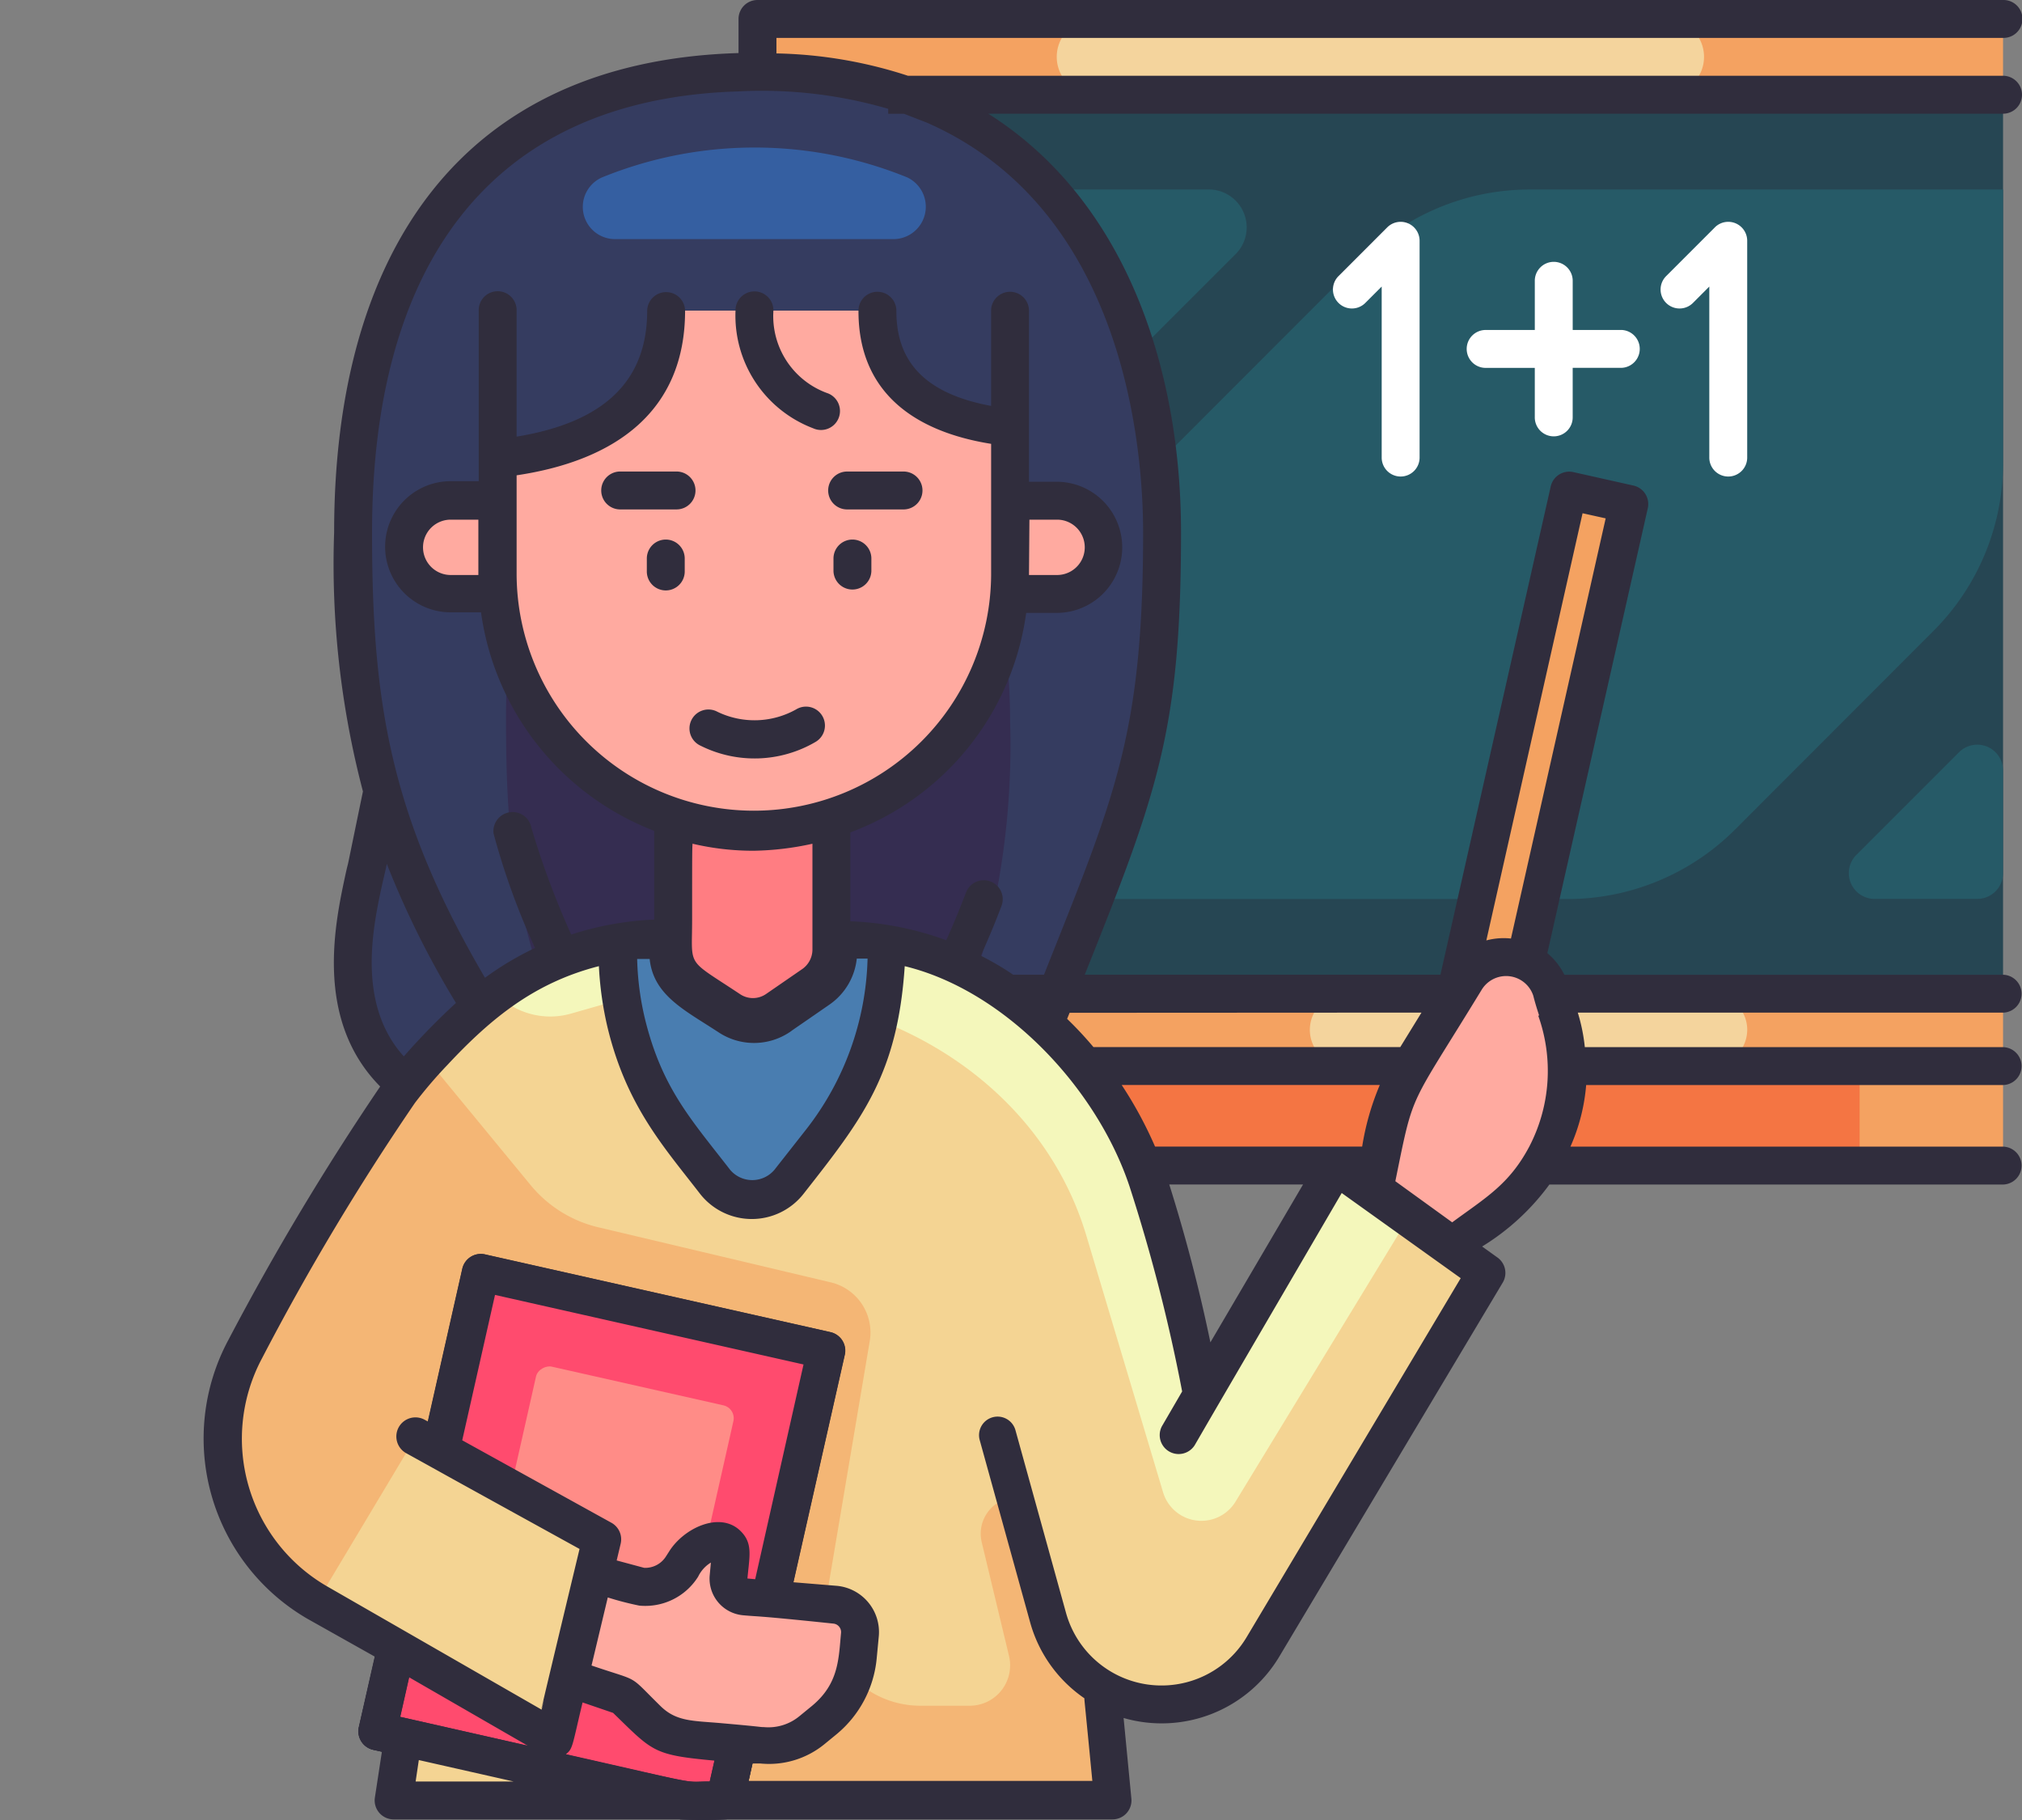 <svg xmlns="http://www.w3.org/2000/svg" xmlns:xlink="http://www.w3.org/1999/xlink" width="190" height="171" viewBox="0 0 190 171">
  <rect x="0" y="0" width="190" height="171" fill="#808080" stroke="none"/>
  <defs>
    <clipPath id="clip-path">
      <rect id="Rectángulo_415857" data-name="Rectángulo 415857" width="190" height="171" transform="translate(810 1043)" fill="#fff" stroke="#707070" stroke-width="1"/>
    </clipPath>
  </defs>
  <g id="Enmascarar_grupo_1098800" data-name="Enmascarar grupo 1098800" transform="translate(-810 -1043)" clip-path="url(#clip-path)">
    <g id="Female_teacher" data-name="Female teacher" transform="translate(829.09 1043)">
      <path id="Trazado_1035255" data-name="Trazado 1035255" d="M29.27,1H146.311V8.123H29.27Z" transform="translate(22.818 0.781)" fill="#f4a261"/>
      <path id="Trazado_1035256" data-name="Trazado 1035256" d="M102.325,1h-53.7a3.561,3.561,0,0,0,0,7.123h53.7a3.561,3.561,0,0,0,0-7.123Z" transform="translate(35.145 0.781)" fill="#f4d49d"/>
      <path id="Trazado_1035257" data-name="Trazado 1035257" d="M37.17,5H140.144V89.456H37.17Z" transform="translate(28.985 3.903)" fill="#264653"/>
      <path id="Trazado_1035258" data-name="Trazado 1035258" d="M46.3,10.009a3.775,3.775,0,0,0-4.131,3.259V29.293a3.561,3.561,0,0,0,6.179,2.564L64.038,16.17a3.561,3.561,0,0,0-2.582-6.161Z" transform="translate(32.887 7.797)" fill="#265a67"/>
      <path id="Trazado_1035259" data-name="Trazado 1035259" d="M75.984,16.553,48.723,43.832A22.276,22.276,0,0,0,42.17,59.626V73.391A3.775,3.775,0,0,0,46.3,76.667H95.286a22.311,22.311,0,0,0,15.794-6.553l18.608-18.626a22.311,22.311,0,0,0,6.553-15.794V10H91.725a22.276,22.276,0,0,0-15.741,6.553Z" transform="translate(32.889 7.806)" fill="#265a67"/>
      <path id="Trazado_1035260" data-name="Trazado 1035260" d="M97.2,40.018l-9.615,9.615a2.422,2.422,0,0,0,1.781,4.149H99a2.422,2.422,0,0,0,2.35-2.422V41.727A2.422,2.422,0,0,0,97.2,40.018Z" transform="translate(67.777 30.674)" fill="#265a67"/>
      <path id="Trazado_1035261" data-name="Trazado 1035261" d="M136.507,52.43H41.83v6.8h94.677Z" transform="translate(32.623 40.929)" fill="#f4a261"/>
      <path id="Trazado_1035262" data-name="Trazado 1035262" d="M99.517,55.831a3.4,3.4,0,0,0-3.4-3.4h-34.3a3.4,3.4,0,1,0,0,6.8h34.3a3.419,3.419,0,0,0,3.4-3.4Z" transform="translate(45.574 40.929)" fill="#f4d49d"/>
      <path id="Trazado_1035263" data-name="Trazado 1035263" d="M136.507,56.25H41.83V65.6h94.677Z" transform="translate(32.623 43.911)" fill="#f4a261"/>
      <path id="Trazado_1035264" data-name="Trazado 1035264" d="M126.915,56.25H36.85V65.6h90.065Z" transform="translate(28.736 43.911)" fill="#f47543"/>
      <path id="Trazado_1035265" data-name="Trazado 1035265" d="M12.859,69.316C5.309,63.155,8.408,52.88,9.3,48.678l1.442-7H23.009V69.316Z" transform="translate(6.145 32.537)" fill="#353c60"/>
      <path id="Trazado_1035266" data-name="Trazado 1035266" d="M83.947,47.052v3.4A79.737,79.737,0,0,1,77.234,82.5L73.37,92.173,19.951,91.71A74.11,74.11,0,0,1,7.932,50.453V47.07c0-7.247,0-43.287,38-43.27,36.646-.018,38.017,35.969,38.017,43.252Z" transform="translate(6.158 2.966)" fill="#353c60"/>
      <path id="Trazado_1035267" data-name="Trazado 1035267" d="M50.538,10.589a38.034,38.034,0,0,0-28.668,0,3.027,3.027,0,0,0,1.193,5.8H49.292a3.045,3.045,0,0,0,1.246-5.8Z" transform="translate(15.617 6.077)" fill="#355fa1"/>
      <path id="Trazado_1035268" data-name="Trazado 1035268" d="M63.365,52.434a73.772,73.772,0,0,1-4.345,27.4l-38.747-.427C16.623,70.134,16,62.156,16,52.434c0-5.52,0-32.942,23.718-32.924C62.51,19.421,63.365,46.825,63.365,52.434Z" transform="translate(12.459 15.23)" fill="#352d51"/>
      <path id="Trazado_1035269" data-name="Trazado 1035269" d="M119.821,80.932,98.81,116.082a11.111,11.111,0,0,1-15.153,3.882l1.015,10.541H44.464C14.1,114.568,22.242,119,9.884,111.9A17.7,17.7,0,0,1,3.207,88.055C6.768,81.466,15.12,66.3,20.266,60.864a40.439,40.439,0,0,1,7.71-6.927,27,27,0,0,1,14.726-4.4c16.026,0,17.682-.16,20.744.392C74.753,51.8,84.191,61.363,88.019,72.207a164.23,164.23,0,0,1,5.164,20.139l12.464-21.51Z" transform="translate(0.768 38.656)" fill="#f4d493"/>
      <path id="Trazado_1035270" data-name="Trazado 1035270" d="M101.22,75.691,84.945,102.4a3.757,3.757,0,0,1-6.82-.89L70.9,77.347C66.6,63.1,52.359,54.7,38.221,54.7c-5.7,0-8.494-.214-12.732,1l-2.867.819A7.123,7.123,0,0,1,15.5,54.733a26.888,26.888,0,0,1,15.83-5.164c16.026,0,17.682-.16,20.744.392,11.307,1.87,20.744,11.432,24.573,22.276a164.229,164.229,0,0,1,5.164,20.139l12.465-21.51Z" transform="translate(12.069 38.679)" fill="#f4f7bb"/>
      <path id="Trazado_1035271" data-name="Trazado 1035271" d="M84.671,125.531H44.464c-30.36-15.937-22.222-11.5-34.58-18.608A17.7,17.7,0,0,1,3.207,83.08C6.768,76.492,15.12,61.321,20.266,55.89L29.988,67.7a11.734,11.734,0,0,0,6.41,3.989l21.8,5.164a4.843,4.843,0,0,1,3.668,5.538l-4.042,23.95a8.9,8.9,0,0,0,8.69,10.292h4.754a3.793,3.793,0,0,0,3.686-4.683l-2.564-10.684a3.437,3.437,0,0,1,3.08-4.22l5.342,17.806h2.867Z" transform="translate(0.768 43.63)" fill="#f4b675"/>
      <path id="Trazado_1035272" data-name="Trazado 1035272" d="M9.22,110.234l28.846,6.5h3.793c1.442-6.428,8-35.506,9.509-42.255L18.924,67.16c-4.149,18.376-5.609,24.911-9.7,43.074Z" transform="translate(7.167 52.428)" fill="#ff4b6e"/>
      <path id="Trazado_1035273" data-name="Trazado 1035273" d="M42.644,119.291a37.4,37.4,0,0,1-4.185,0L9.613,112.756a1.781,1.781,0,0,1-1.353-2.137L10.04,102.8l7.942-35.257a1.781,1.781,0,0,1,2.137-1.335l32.443,7.3a1.781,1.781,0,0,1,1.353,2.137L44.371,117.9a1.781,1.781,0,0,1-1.727,1.389Zm-1.425-3.561,8.814-39.174L21.045,70.074l-8.9,39.584C42.982,116.62,38.1,115.73,41.219,115.73Z" transform="translate(6.382 51.65)" fill="#302d3d"/>
      <path id="Trazado_1035274" data-name="Trazado 1035274" d="M9.22,110.234l28.846,6.5h3.793c1.442-6.428,8-35.506,9.509-42.255L18.924,67.16c-4.149,18.376-5.609,24.911-9.7,43.074Z" transform="translate(7.167 52.428)" fill="#ff4b6e"/>
      <rect id="Rectángulo_415856" data-name="Rectángulo 415856" width="29.897" height="19.017" rx="1.24" transform="translate(24.973 157.297) rotate(-77.297)" fill="#ff8c87"/>
      <path id="Trazado_1035275" data-name="Trazado 1035275" d="M10.991,87.929,9.21,95.746l28.864,6.428h3.793c1.531-6.855.659-2.956,3.668-16.364" transform="translate(7.159 66.987)" fill="#ff4b6e"/>
      <path id="Trazado_1035276" data-name="Trazado 1035276" d="M42.644,104.712a37.4,37.4,0,0,1-4.185,0L9.613,98.177A1.781,1.781,0,0,1,8.26,96.04l1.781-7.817a1.781,1.781,0,0,1,3.472.783l-1.371,6.072c30.841,6.962,25.962,6.072,29.078,6.072l3.365-14.975a1.781,1.781,0,0,1,3.472.783l-3.686,16.364a1.781,1.781,0,0,1-1.727,1.389Z" transform="translate(6.382 66.23)" fill="#302d3d"/>
      <path id="Trazado_1035277" data-name="Trazado 1035277" d="M47.142,49.932c0,11.61-4.7,16.774-9.135,22.454a4.4,4.4,0,0,1-6.944,0c-4.772-6-9.152-10.987-9.152-22.454a25.445,25.445,0,0,1,4.719-.392v1.175a4.238,4.238,0,0,0,1.87,3.561l3.793,2.582a4.2,4.2,0,0,0,4.79,0l3.7-2.564a4.238,4.238,0,0,0,1.781-3.561V49.541a24.93,24.93,0,0,1,4.576.392Z" transform="translate(17.073 38.672)" fill="#497db0"/>
      <path id="Trazado_1035278" data-name="Trazado 1035278" d="M21.663,84.425c2.35.623,4.612,1.211,4.434,1.193a4.149,4.149,0,0,0,3.864-1.923l.285-.445a4.078,4.078,0,0,1,2.938-1.923,1.157,1.157,0,0,1,1.335,1.246l-.2,2.119a1.656,1.656,0,0,0,1.514,1.781l8.494.8a2.546,2.546,0,0,1,2.315,2.778l-.178,2.083a8.9,8.9,0,0,1-3.152,5.983,7.336,7.336,0,0,1-5.876,2.422L30.6,99.9c-2.742-.249-3.971-1.781-6.179-4.024L19.33,94.094Z" transform="translate(15.059 63.475)" fill="#ffaaa0"/>
      <path id="Trazado_1035279" data-name="Trazado 1035279" d="M39.7,43.249v12.3a3.935,3.935,0,0,1-1.781,3.259L34.487,61.18a3.935,3.935,0,0,1-4.469,0L26.581,58.9A3.971,3.971,0,0,1,24.8,55.624V43.16a23.86,23.86,0,0,0,14.9.089Z" transform="translate(19.329 33.692)" fill="#ff7d82"/>
      <path id="Trazado_1035280" data-name="Trazado 1035280" d="M15.54,16.39v24.8a24.092,24.092,0,0,0,48.184,0V16.39" transform="translate(12.1 12.795)" fill="#ffaaa0"/>
      <path id="Trazado_1035281" data-name="Trazado 1035281" d="M31.37,16.39c0,9.117-6.731,12.91-15.83,13.889V16.39" transform="translate(12.1 12.795)" fill="#353c60"/>
      <path id="Trazado_1035282" data-name="Trazado 1035282" d="M35.62,16.39c0,7.123,5.342,10.15,12.464,10.915V16.39" transform="translate(27.775 12.795)" fill="#353c60"/>
      <path id="Trazado_1035283" data-name="Trazado 1035283" d="M15,35.181h4.38V26.42H15a4.38,4.38,0,1,0,0,8.761Z" transform="translate(8.259 20.624)" fill="#ffaaa0"/>
      <path id="Trazado_1035284" data-name="Trazado 1035284" d="M46.98,26.42H42.6v8.761h4.38a4.38,4.38,0,1,0,0-8.761Z" transform="translate(33.224 20.624)" fill="#ffaaa0"/>
      <path id="Trazado_1035285" data-name="Trazado 1035285" d="M6.01,91.373l22.329,12.856,4.487-18.75-17.5-9.669Z" transform="translate(4.661 59.18)" fill="#f4d493"/>
      <path id="Trazado_1035286" data-name="Trazado 1035286" d="M0,0H5.812V57.463H0Z" transform="translate(128.945 46.278) rotate(12.653)" fill="#f4a261"/>
      <path id="Trazado_1035287" data-name="Trazado 1035287" d="M64.729,12.231l-4.558,4.558a1.782,1.782,0,1,0,2.511,2.529l1.531-1.531V33.812a1.781,1.781,0,1,0,3.561,0V13.477a1.781,1.781,0,0,0-3.045-1.246Z" transform="translate(46.53 9.137)" fill="#fff"/>
      <path id="Trazado_1035288" data-name="Trazado 1035288" d="M82.019,12.231l-4.558,4.558a1.782,1.782,0,1,0,2.511,2.529L81.5,17.787V33.812a1.781,1.781,0,1,0,3.561,0V13.477a1.781,1.781,0,0,0-3.045-1.246Z" transform="translate(60.027 9.137)" fill="#fff"/>
      <path id="Trazado_1035289" data-name="Trazado 1035289" d="M81.2,20.2H76.638V15.621a1.781,1.781,0,1,0-3.561,0V20.2H68.5a1.781,1.781,0,1,0,0,3.561h4.576V28.37a1.781,1.781,0,1,0,3.561,0V23.758H81.2a1.781,1.781,0,0,0,0-3.561Z" transform="translate(52.053 10.804)" fill="#fff"/>
      <path id="Trazado_1035290" data-name="Trazado 1035290" d="M61.75,72.319c1.015-5.057,1.335-7.942,3.561-11.574l5-8.1a4.487,4.487,0,0,1,8.066.855l.659,1.923a16.987,16.987,0,0,1-6.072,19.391L69.122,77.59Z" transform="translate(48.173 39.416)" fill="#ffaaa0"/>
      <path id="Trazado_1035291" data-name="Trazado 1035291" d="M10.986,91.66l-.926,5.947H37.411Z" transform="translate(7.822 71.553)" fill="#f4d493"/>
      <g id="Grupo_1176814" data-name="Grupo 1176814" transform="translate(0.04 0)">
        <path id="Trazado_1035292" data-name="Trazado 1035292" d="M170.91,8.9a1.781,1.781,0,0,0-1.781-1.781H66.227a42.272,42.272,0,0,0-12.358-2.1V3.561H169.13a1.781,1.781,0,1,0,0-3.561H52.088a1.781,1.781,0,0,0-1.781,1.781V4.986c-26.158.766-38,18.821-38,45.032a84.117,84.117,0,0,0,2.707,24.341c-1.905,9.224-1.175,5.769-1.585,7.55-1,4.63-3.081,13.818,3.205,20.175A247,247,0,0,0,2.391,125.856a19.587,19.587,0,0,0,7.39,26.229l6.339,3.561-1.478,6.535a1.781,1.781,0,0,0,1.353,2.226l.8.178-.659,4.309a1.781,1.781,0,0,0,1.781,2.048H85.44a1.781,1.781,0,0,0,1.781-1.959l-.73-7.568a12.874,12.874,0,0,0,14.619-5.751L122.121,120.5a1.781,1.781,0,0,0-.5-2.35l-1.442-1.033a22.151,22.151,0,0,0,6.321-5.823H169.13a1.781,1.781,0,0,0,0-3.561H128.478a17.807,17.807,0,0,0,1.478-5.787H169.13a1.781,1.781,0,0,0,0-3.561h-39.3a16.881,16.881,0,0,0-.659-3.241H169.13a1.781,1.781,0,0,0,0-3.561H127.908a6.375,6.375,0,0,0-1.6-2.03l9.437-41.792a1.781,1.781,0,0,0-1.335-2.137l-5.645-1.264a1.781,1.781,0,0,0-2.137,1.335L116.263,91.578H82.84c6.855-17.148,9.046-23.006,9.046-41.56,0-15.349-5.182-31.161-18.109-39.334H169.13A1.781,1.781,0,0,0,170.91,8.9ZM16.9,82.764c.16-.677.231-.979.356-1.6a84.972,84.972,0,0,0,6.5,13.07,64.745,64.745,0,0,0-4.9,5.021c-4.523-5-2.867-12.375-1.959-16.489ZM38.021,150.09a28.72,28.72,0,0,0,2.956.766,5.858,5.858,0,0,0,5.538-2.724,3.116,3.116,0,0,1,1.193-1.318l-.107,1.175a3.454,3.454,0,0,0,3.134,3.775c1.5.142,1,0,8.494.784a.8.8,0,0,1,.712.855c-.231,2.475-.214,4.772-2.707,6.855l-1.175.962a4.576,4.576,0,0,1-3.383,1.051c-.392,0,.178,0-3.846-.356-2.724-.249-4.291-.125-5.8-1.567-3.223-3.152-1.781-2.244-6.535-3.864Zm13.123-1.781c.2-2.19.534-3.348-.712-4.523-1.905-1.781-5.253-.231-6.642,1.977l-.285.445a2.3,2.3,0,0,1-2.066,1.1l-2.582-.694.374-1.567a1.781,1.781,0,0,0-.873-1.977l-14.014-7.746,3.081-13.658,28.989,6.535-4.541,20.175Zm-32.639,13,.837-3.722,11.147,6.428Zm1.46,6.072.3-2.012,8.9,2.012Zm14.12-2.564c.659-.516.57-.694,1.567-4.861l2.867.979c3.757,3.65,3.739,3.953,9.526,4.487L47.6,167.38c-2.849,0-.3.41-13.515-2.564Zm63.961-10.987a9.313,9.313,0,0,1-16.969-2.3L76.341,134.42a1.743,1.743,0,1,0-3.365.908l4.736,17.112a12.767,12.767,0,0,0,5.093,7.123c0,.231,0,0,.748,7.764h-32.3l.356-1.638h.73a8.226,8.226,0,0,0,6-1.781l1.175-.962a10.524,10.524,0,0,0,3.775-7.123l.2-2.1A4.363,4.363,0,0,0,59.567,149l-4.113-.338L60.279,127.3a1.781,1.781,0,0,0-1.353-2.137l-32.443-7.3a1.781,1.781,0,0,0-2.137,1.335l-3.241,14.352-.267-.142a1.794,1.794,0,1,0-1.781,3.116c6.891,3.811-1.229-.659,16.311,9.01-5.84,24.324-2.564,10.88-3.561,15.1L11.561,149a16.026,16.026,0,0,1-6.036-21.368,233.074,233.074,0,0,1,14.37-24,41.667,41.667,0,0,1,3.045-3.561c4.167-4.469,8.262-7.764,14.245-9.295a31.909,31.909,0,0,0,.8,5.7c1.781,7.443,5.342,11.325,8.69,15.67a6.179,6.179,0,0,0,9.758,0c5.52-7.034,8.814-11.2,9.491-21.368,9.4,2.279,18.02,11.4,21.118,20.673a160.059,160.059,0,0,1,4.95,19.284l-1.905,3.276a1.781,1.781,0,0,0,3.081,1.781c2.956-5.093.5-.873,13.818-23.7l11.182,8ZM57.252,79.274v9.972a2.244,2.244,0,0,1-.926,1.781L52.89,93.395a2.172,2.172,0,0,1-2.457,0c-5.11-3.4-4.487-2.4-4.487-6.98,0-8.048,0-7.123.125-7.123a24.929,24.929,0,0,0,5.662.641,27.333,27.333,0,0,0,5.52-.659Zm-8.9,17.664a6.036,6.036,0,0,0,6.82,0c.588-.427,0,0,3.7-2.564a6.019,6.019,0,0,0,2.546-4.309h1.015a27.173,27.173,0,0,1-5.751,16.026l-3.009,3.828a2.724,2.724,0,0,1-4.149,0c-3.561-4.594-6.2-7.461-7.817-13.444a26.709,26.709,0,0,1-.926-6.375h1.175c.356,3.419,3.294,4.808,6.392,6.838Zm60.542,10.791H89.446a37.84,37.84,0,0,0-3.134-5.787h24.252a24.645,24.645,0,0,0-1.656,5.787ZM94.646,126.123a151.67,151.67,0,0,0-3.864-14.833h12.571Zm30.805-30.7a15.4,15.4,0,0,1-.837,12.3c-1.887,3.561-4.078,4.79-7.247,7.123l-5.342-3.864c1.781-8.707,1.175-6.624,8.1-17.967a2.689,2.689,0,0,1,4.861.534c.231.926.552,1.852.552,1.87Zm4.167-47.2,2.172.481-8.9,39.477a6.286,6.286,0,0,0-2.315.178ZM114.482,95.14l-1.994,3.241H83.659a34.9,34.9,0,0,0-2.475-2.653l.231-.57ZM88.324,50.018c0,19-2.653,24.8-9.313,41.56h-2.9A27.016,27.016,0,0,0,73.082,89.8c.641-1.5,1.122-2.529,1.941-4.7a1.781,1.781,0,0,0-3.33-1.264c-.481,1.246-1.157,2.956-1.87,4.505a29.291,29.291,0,0,0-9.01-1.781V78.206a25.677,25.677,0,0,0,16.524-20.62H80.2a6.161,6.161,0,1,0,0-12.322H77.6V29.238a1.781,1.781,0,1,0-3.561,0v8.9c-6.731-1.246-8.9-4.612-8.9-8.9a1.781,1.781,0,1,0-3.561,0c0,7.425,4.986,11.271,12.464,12.464v12.34a22.294,22.294,0,0,1-44.587-.036V44.658c9.295-1.389,15.83-6.019,15.83-15.474a1.781,1.781,0,0,0-3.561,0c0,6.606-4.024,10.488-12.269,11.841V29.185a1.781,1.781,0,1,0-3.561,0V45.21H23.26a6.161,6.161,0,0,0,0,12.322h2.849A25.8,25.8,0,0,0,42.384,78.063V86.4a29.221,29.221,0,0,0-7.8,1.407,79.309,79.309,0,0,1-3.739-10.025,1.8,1.8,0,0,0-3.561.516A67.451,67.451,0,0,0,30.845,88.32l.338.748a28.971,28.971,0,0,0-4.7,2.8c-8.974-15.3-10.613-25.98-10.613-41.845,0-24.181,10.346-40.723,34.438-41.435a42.361,42.361,0,0,1,14.067,1.638v.463h1.478l2.155.837C86.6,19.676,88.324,42.13,88.324,50.018ZM77.641,48.825h2.6a2.6,2.6,0,0,1,0,5.2H77.6Zm-51.781,5.2h-2.6a2.6,2.6,0,1,1,0-5.2h2.6Z" transform="translate(-0.04 0)" fill="#302d3d"/>
        <path id="Trazado_1035293" data-name="Trazado 1035293" d="M25.211,28.47a1.781,1.781,0,0,0-1.781,1.781v1.175a1.781,1.781,0,1,0,3.561,0V30.251A1.781,1.781,0,0,0,25.211,28.47Z" transform="translate(18.22 22.225)" fill="#302d3d"/>
        <path id="Trazado_1035294" data-name="Trazado 1035294" d="M29.9,26.661a1.781,1.781,0,0,0-1.781-1.781H22.781a1.781,1.781,0,0,0,0,3.561h5.342A1.781,1.781,0,0,0,29.9,26.661Z" transform="translate(16.323 19.422)" fill="#302d3d"/>
        <path id="Trazado_1035295" data-name="Trazado 1035295" d="M35.061,28.47a1.781,1.781,0,0,0-1.781,1.781v1.175a1.781,1.781,0,0,0,3.561,0V30.251A1.781,1.781,0,0,0,35.061,28.47Z" transform="translate(25.909 22.225)" fill="#302d3d"/>
        <path id="Trazado_1035296" data-name="Trazado 1035296" d="M33,26.661a1.781,1.781,0,0,0,1.781,1.781h5.342a1.781,1.781,0,0,0,0-3.561H34.781A1.781,1.781,0,0,0,33,26.661Z" transform="translate(25.69 19.422)" fill="#302d3d"/>
        <path id="Trazado_1035297" data-name="Trazado 1035297" d="M35.735,37.525a8,8,0,0,1-7.425.249,1.781,1.781,0,1,0-1.585,3.187,11.343,11.343,0,0,0,10.791-.356,1.779,1.779,0,1,0-1.781-3.081Z" transform="translate(19.982 29.106)" fill="#302d3d"/>
        <path id="Trazado_1035298" data-name="Trazado 1035298" d="M36.821,24.944a7.692,7.692,0,0,1-5.146-7.764,1.781,1.781,0,1,0-3.561,0,11.325,11.325,0,0,0,7.3,11.04,1.783,1.783,0,1,0,1.407-3.276Z" transform="translate(21.869 12.022)" fill="#302d3d"/>
      </g>
    </g>
  </g>
</svg>
